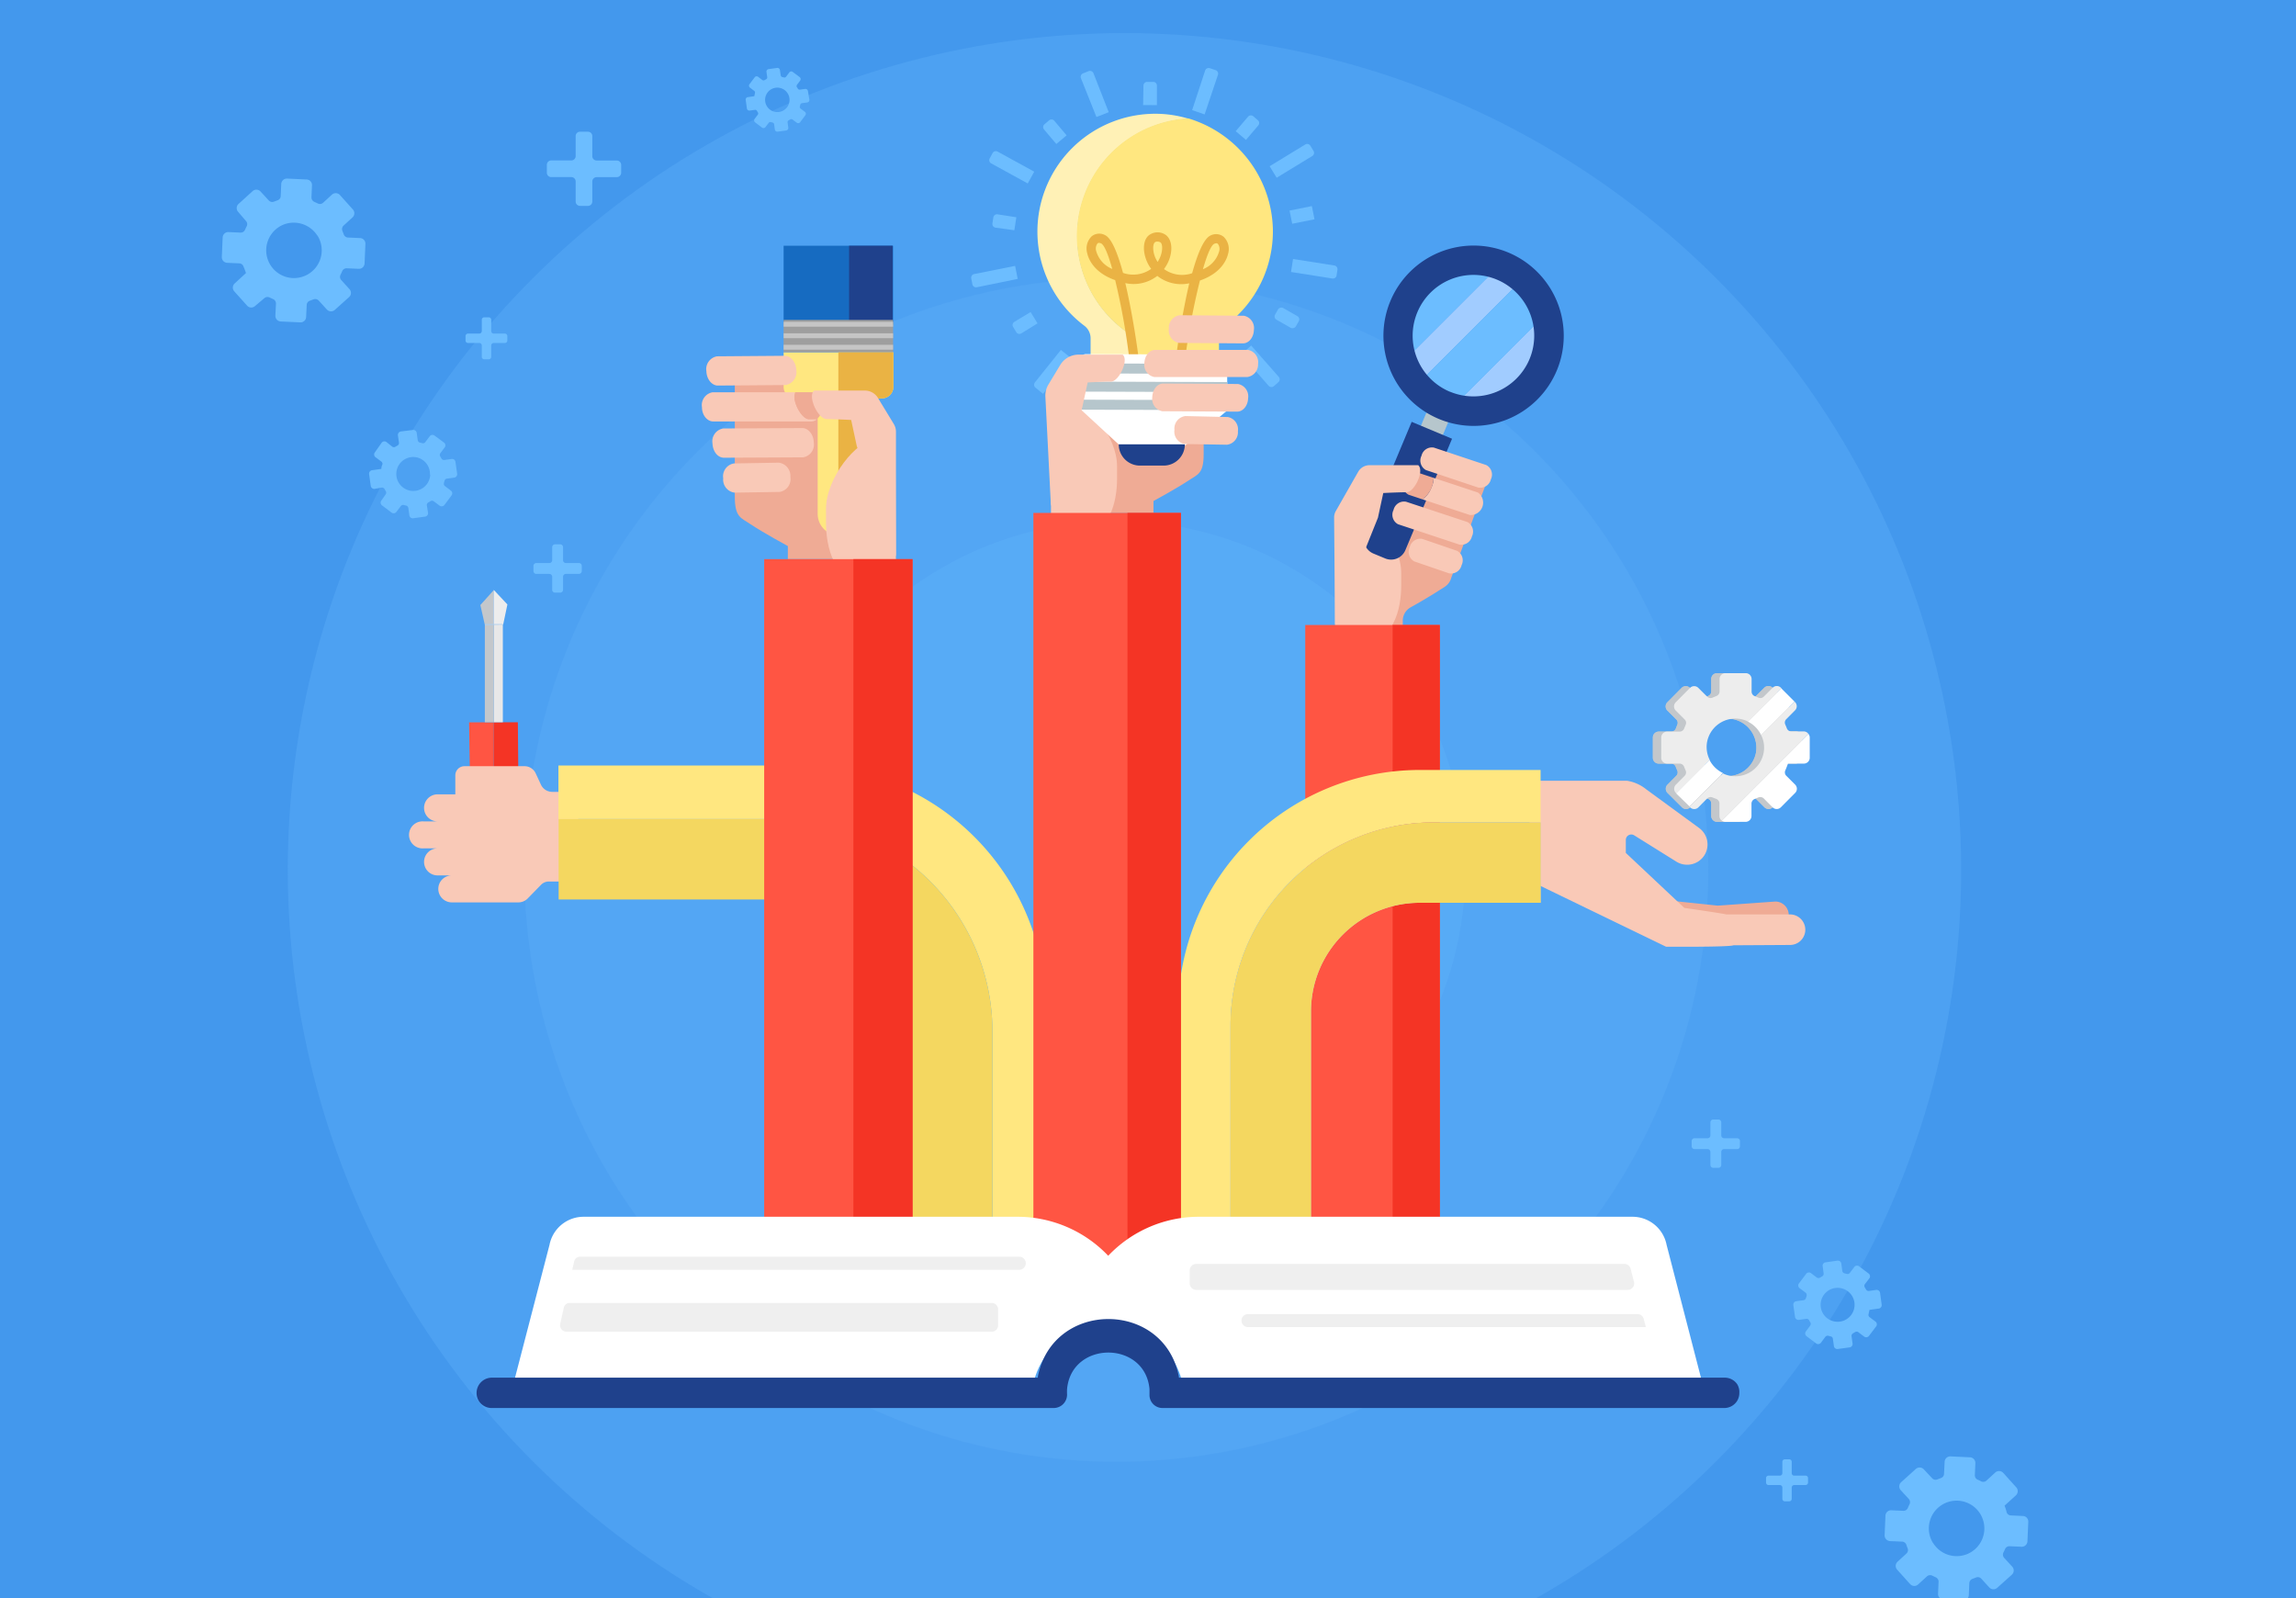 <?xml version="1.0" encoding="UTF-8" standalone="no"?>
<svg
   xmlns:dc="http://purl.org/dc/elements/1.1/"
   xmlns:cc="http://creativecommons.org/ns#"
   xmlns:rdf="http://www.w3.org/1999/02/22-rdf-syntax-ns#"
   xmlns:svg="http://www.w3.org/2000/svg"
   xmlns="http://www.w3.org/2000/svg"
   xmlns:sodipodi="http://sodipodi.sourceforge.net/DTD/sodipodi-0.dtd"
   xmlns:inkscape="http://www.inkscape.org/namespaces/inkscape"
   viewBox="0 0 353.18 245.85"
   version="1.1"
   id="svg519"
   sodipodi:docname="card5.svg"
   width="353.18"
   height="245.85"
   inkscape:version="0.92.3 (2405546, 2018-03-11)">
  <sodipodi:namedview
     pagecolor="#ffffff"
     bordercolor="#666666"
     borderopacity="1"
     objecttolerance="10"
     gridtolerance="10"
     guidetolerance="10"
     inkscape:pageopacity="0"
     inkscape:pageshadow="2"
     inkscape:window-width="640"
     inkscape:window-height="480"
     id="namedview521"
     showgrid="false"
     fit-margin-top="0"
     fit-margin-left="0"
     fit-margin-right="0"
     fit-margin-bottom="0"
     inkscape:zoom="2.536193"
     inkscape:cx="155.98439"
     inkscape:cy="42.013536"
     inkscape:window-x="0"
     inkscape:window-y="23"
     inkscape:window-maximized="0"
     inkscape:current-layer="Layer_2" />
  <defs
     id="defs297">
    <style
       id="style292">.cls-1{fill:none;}.cls-2{isolation:isolate;}.cls-3{opacity:0.75;mix-blend-mode:multiply;}.cls-24,.cls-4{fill:#fff;}.cls-4{stroke:#b3b3b3;stroke-miterlimit:10;}.cls-5{fill:#4398ed;}.cls-6{clip-path:url(#clip-path);}.cls-7,.cls-8{opacity:0.5;}.cls-8,.cls-9{fill:#6cbdff;}.cls-10{fill:#a1ccff;}.cls-11{fill:#efab95;}.cls-12{fill:#f9c9b7;}.cls-13{fill:#ff5543;}.cls-14{fill:#f43425;}.cls-15{fill:#b6c6cc;}.cls-16{fill:#1f418c;}.cls-17{fill:#c3c7cb;}.cls-18{fill:#ededed;}.cls-19{fill:#e8e8e8;}.cls-20{fill:#c64a4a;}.cls-21{fill:#bc342e;}.cls-22{fill:#ffe780;}.cls-23{fill:#f4d760;}.cls-25{fill:#fff1b6;}.cls-26{fill:#eab344;}.cls-27{fill:#166bc1;}.cls-28{fill:#9e9e9e;}.cls-29{fill:#c5c5c5;}.cls-30{fill:#efefef;}.cls-31{fill:#4d4d4d;}</style>
    <clipPath
       id="clip-path">
      <rect
         class="cls-1"
         x="14.34"
         y="9"
         width="353.18"
         height="245.85"
         id="rect294"
         style="fill:none" />
    </clipPath>
  </defs>
  <title
     id="title299">card5</title>
  <g
     class="cls-2"
     id="g517"
     style="isolation:isolate"
     transform="translate(-14.34,-9)">
    <g
       id="Layer_2"
       data-name="Layer 2">
      <rect
         style="fill:#4398ed"
         height="245.85"
         width="353.18"
         y="9"
         x="14.34"
         class="cls-5"
         data-name="&lt;Path&gt;"
         id="_Path_" />
      <g
         id="g489"
         clip-path="url(#clip-path)"
         class="cls-6">
        <g
           style="opacity:0.5"
           id="g312"
           class="cls-7">
          <circle
             style="opacity:0.5;fill:#6cbdff"
             id="circle306"
             transform="rotate(-45,187.308,142.795)"
             r="128.7"
             cy="142.8"
             cx="187.31"
             class="cls-8" />
          <circle
             style="opacity:0.5;fill:#6cbdff"
             id="circle308"
             transform="rotate(-45,186.06,142.801)"
             r="91.06"
             cy="142.8"
             cx="186.06"
             class="cls-8" />
          <circle
             style="fill:#6cbdff"
             id="circle310"
             transform="rotate(-81,186.075,142.794)"
             r="53.68"
             cy="142.8"
             cx="186.06"
             class="cls-9" />
        </g>
        <path
           style="fill:#6cbdff"
           inkscape:connector-curvature="0"
           id="path314"
           d="M 240.9,49.75 A 10.86,10.86 0 0 0 230.63,64.23 L 244.49,50.37 A 11,11 0 0 0 240.9,49.75 Z"
           class="cls-9" />
        <path
           style="fill:#a1ccff"
           inkscape:connector-curvature="0"
           id="path316"
           d="m 244.49,50.37 -13.86,13.86 a 10.84,10.84 0 0 0 2.07,3.56 l 15.35,-15.35 a 10.84,10.84 0 0 0 -3.56,-2.07 z"
           class="cls-10" />
        <path
           style="fill:#a1ccff"
           inkscape:connector-curvature="0"
           id="path318"
           d="m 238.23,71.18 a 10.68,10.68 0 0 0 2.67,0.35 10.9,10.9 0 0 0 10.89,-10.89 10.68,10.68 0 0 0 -0.35,-2.67 z"
           class="cls-10" />
        <path
           style="fill:#6cbdff"
           inkscape:connector-curvature="0"
           id="path320"
           d="M 248.05,52.44 232.7,67.79 a 10.86,10.86 0 0 0 5.53,3.39 L 251.44,58 a 10.86,10.86 0 0 0 -3.39,-5.56 z"
           class="cls-9" />
        <path
           style="fill:#efab95"
           inkscape:connector-curvature="0"
           id="path322"
           d="M 243.19,82.69 236.14,80.53 236,79 l -16,11.69 0.05,15.58 h 10.07 v -1.74 a 2.35,2.35 0 0 1 1.2,-2.1 c 1.21,-0.67 3,-1.72 4.2,-2.49 1,-0.66 1.74,-0.89 2.08,-2.12 v 0 z"
           class="cls-11" />
        <path
           style="fill:#f9c9b7"
           inkscape:connector-curvature="0"
           d="m 219.7,105.45 c 0,3.31 1.14,2.4 3.94,2.4 v 0 c 5.18,0.12 6.24,-5.4 6.24,-8.72 v -2 c 0,-4.45 -4.47,-10.09 -7.27,-10.09 v 0 c -2.8,0 -2.87,2.69 -2.87,6 z"
           class="cls-12"
           data-name="&lt;Path&gt;"
           id="_Path_2" />
        <rect
           style="fill:#ff5543"
           height="106.27"
           width="20.69"
           y="105.14"
           x="215.12"
           class="cls-13"
           data-name="&lt;Path&gt;"
           id="_Path_3" />
        <rect
           style="fill:#f43425"
           height="106.27"
           width="7.26"
           y="105.14"
           x="228.56"
           class="cls-14"
           data-name="&lt;Path&gt;"
           id="_Path_4" />
        <g
           data-name="&lt;Group&gt;"
           id="_Group_">
          <rect
             style="fill:#b6c6cc"
             transform="rotate(-67.27,234.598,75.213)"
             height="3.66"
             width="4.4"
             y="73.38"
             x="232.4"
             class="cls-15"
             data-name="&lt;Path&gt;"
             id="_Path_5" />
          <path
             style="fill:#1f418c"
             inkscape:connector-curvature="0"
             id="path328"
             d="M 246.37,47.85 A 13.87,13.87 0 1 0 253.81,66 13.88,13.88 0 0 0 246.37,47.85 Z m -9,21.41 a 9.35,9.35 0 1 1 12.24,-5 9.36,9.36 0 0 1 -12.21,5 z"
             class="cls-16" />
          <path
             style="fill:#1f418c"
             inkscape:connector-curvature="0"
             d="M 227.41,94.9 225.6,94.15 A 2.39,2.39 0 0 1 224.33,91 l 7.16,-17.11 6.21,2.6 -7.17,17.11 a 2.38,2.38 0 0 1 -3.12,1.3 z"
             class="cls-16"
             data-name="&lt;Path&gt;"
             id="_Path_6" />
        </g>
        <path
           style="fill:#f9c9b7"
           inkscape:connector-curvature="0"
           d="m 233,79.11 a 1.66,1.66 0 0 0 0.69,2.2 l 8.04,2.69 a 1.67,1.67 0 0 0 1.94,-1.26 v 0 a 1.66,1.66 0 0 0 -0.7,-2.2 l -8.07,-2.69 a 1.65,1.65 0 0 0 -1.9,1.26 z"
           class="cls-12"
           data-name="&lt;Path&gt;"
           id="_Path_7" />
        <path
           style="fill:#f9c9b7"
           inkscape:connector-curvature="0"
           d="m 228.7,87.44 a 1.65,1.65 0 0 0 0.69,2.2 l 9.44,3.13 a 1.67,1.67 0 0 0 1.93,-1.26 v 0 a 1.67,1.67 0 0 0 -0.7,-2.21 l -9.43,-3.12 a 1.66,1.66 0 0 0 -1.93,1.26 z"
           class="cls-12"
           data-name="&lt;Path&gt;"
           id="_Path_8" />
        <path
           style="fill:#f9c9b7"
           inkscape:connector-curvature="0"
           id="path334"
           d="m 241.68,84.76 -6.81,-2.25 a 4.22,4.22 0 0 1 -1.72,3.3 l 7.29,2.41 a 1.91,1.91 0 0 0 1.24,-3.46 z"
           class="cls-12" />
        <path
           style="fill:#f9c9b7"
           inkscape:connector-curvature="0"
           id="path336"
           d="m 232.25,81.64 a 1.21,1.21 0 0 0 -1,0.12 h 1.37 z"
           class="cls-12" />
        <path
           style="fill:#efab95"
           inkscape:connector-curvature="0"
           id="path338"
           d="m 234.87,82.51 -2.26,-0.75 h -1.37 a 2.15,2.15 0 0 0 -0.93,1.14 1.66,1.66 0 0 0 0.7,2.2 l 2.14,0.71 a 4.22,4.22 0 0 0 1.72,-3.3 z"
           class="cls-11" />
        <path
           style="fill:#f9c9b7"
           inkscape:connector-curvature="0"
           d="m 231.2,93.16 a 1.67,1.67 0 0 0 0.69,2.2 l 5.34,1.83 a 1.66,1.66 0 0 0 1.94,-1.26 v 0 a 1.66,1.66 0 0 0 -0.7,-2.2 l -5.34,-1.83 a 1.66,1.66 0 0 0 -1.93,1.26 z"
           class="cls-12"
           data-name="&lt;Path&gt;"
           id="_Path_9" />
        <path
           style="fill:#f9c9b7"
           inkscape:connector-curvature="0"
           d="m 219.7,105.08 -0.14,-16.43 a 2,2 0 0 1 0.29,-1.09 l 3.42,-6 a 2,2 0 0 1 1.72,-1 h 7.5 c 1,0.84 -0.58,4.16 -1.8,4.16 -1.22,0 -3.57,0.12 -3.57,0.12 l -0.82,3.8 z"
           class="cls-12"
           data-name="&lt;Path&gt;"
           id="_Path_10" />
        <g
           data-name="&lt;Group&gt;"
           id="_Group_2">
          <path
             style="fill:#ff5543"
             inkscape:connector-curvature="0"
             d="m 89.61,143.43 v -14 a 0.62,0.62 0 0 1 0.67,-0.57 v -8.74 H 86.5 l 0.11,7.33 v 0 l -0.06,16.44 a 2.14,2.14 0 0 0 2.33,1.81 h 1.4 V 144 a 0.62,0.62 0 0 1 -0.67,-0.57 z"
             class="cls-13"
             data-name="&lt;Path&gt;"
             id="_Path_11" />
          <path
             style="fill:#f43425"
             inkscape:connector-curvature="0"
             d="m 94,120.11 h -3.72 v 8.74 0 a 0.69,0.69 0 0 1 0.49,0.17 0.48,0.48 0 0 1 0.2,0.41 v 14 A 0.62,0.62 0 0 1 90.28,144 v 0 1.69 h 1.45 a 2.14,2.14 0 0 0 2.33,-1.81 V 127 Z"
             class="cls-14"
             data-name="&lt;Path&gt;"
             id="_Path_12" />
          <polygon
             style="fill:#c3c7cb"
             points="88.92,105.03 90.28,105.03 90.28,99.79 88.23,102.07 88.92,105.12 "
             class="cls-17"
             data-name="&lt;Path&gt;"
             id="_Path_13" />
          <polygon
             style="fill:#ededed"
             points="90.31,99.76 90.28,99.79 90.28,105.03 91.69,105.03 91.69,105.08 91.74,105.08 92.39,101.98 "
             class="cls-18"
             data-name="&lt;Path&gt;"
             id="_Path_14" />
          <polygon
             style="fill:#e8e8e8"
             points="90.28,120.11 91.69,120.11 91.69,105.08 90.28,105.1 "
             class="cls-19"
             data-name="&lt;Path&gt;"
             id="_Path_15" />
          <polygon
             style="fill:#c3c7cb"
             points="90.28,105.1 88.92,105.12 88.92,120.11 90.28,120.11 "
             class="cls-17"
             data-name="&lt;Path&gt;"
             id="_Path_16" />
          <rect
             style="fill:#ededed"
             height="0"
             width="1.36"
             y="120.11"
             x="88.92"
             class="cls-18"
             data-name="&lt;Path&gt;"
             id="_Path_17" />
          <rect
             style="fill:#ededed"
             height="0"
             width="1.41"
             y="120.11"
             x="90.28"
             class="cls-18"
             data-name="&lt;Path&gt;"
             id="_Path_18" />
          <polygon
             style="fill:#ededed"
             points="90.28,105.03 90.28,105.1 91.69,105.08 91.69,105.03 "
             class="cls-18"
             data-name="&lt;Path&gt;"
             id="_Path_19" />
          <polygon
             style="fill:#ededed"
             points="90.28,105.03 88.92,105.03 88.92,105.12 90.28,105.1 "
             class="cls-18"
             data-name="&lt;Path&gt;"
             id="_Path_20" />
          <path
             style="fill:#c64a4a"
             inkscape:connector-curvature="0"
             d="M 90.31,144 A 0.62,0.62 0 0 0 91,143.43 v -14 a 0.48,0.48 0 0 0 -0.2,-0.41 0.69,0.69 0 0 0 -0.49,-0.17 v 0 z"
             class="cls-20"
             data-name="&lt;Path&gt;"
             id="_Path_21" />
          <path
             style="fill:#bc342e"
             inkscape:connector-curvature="0"
             d="m 89.61,129.42 v 14 a 0.62,0.62 0 0 0 0.67,0.57 v -15.14 a 0.62,0.62 0 0 0 -0.67,0.57 z"
             class="cls-21"
             data-name="&lt;Path&gt;"
             id="_Path_22" />
        </g>
        <path
           style="fill:#f9c9b7"
           inkscape:connector-curvature="0"
           d="m 81.76,145.74 a 2.08,2.08 0 0 1 2.08,-2.08 h -2.19 a 2.08,2.08 0 0 1 0,-4.16 h -2.17 a 2.08,2.08 0 1 1 0,-4.15 h 2.17 a 2.08,2.08 0 0 1 0,-4.16 h 2.73 v -2.93 a 1.41,1.41 0 0 1 1.41,-1.4 H 95 a 1.89,1.89 0 0 1 1.76,1.14 l 0.79,1.7 a 1.92,1.92 0 0 0 1.73,1.11 h 4 v 13.79 h -4.51 a 1.68,1.68 0 0 0 -1.2,0.5 l -2.07,2.12 a 2,2 0 0 1 -1.42,0.59 H 83.84 a 2.08,2.08 0 0 1 -2.08,-2.07 z"
           class="cls-12"
           data-name="&lt;Path&gt;"
           id="_Path_23" />
        <path
           style="fill:#ffe780"
           inkscape:connector-curvature="0"
           id="path356"
           d="M 175.2,164.19 A 37.48,37.48 0 0 0 137.75,126.75 H 100.24 V 135 h 34 A 32.69,32.69 0 0 1 167,167.68 v 43.73 h 8.24 z"
           class="cls-22" />
        <path
           style="fill:#f4d760"
           inkscape:connector-curvature="0"
           id="path358"
           d="m 134.27,135 h -34 v 12.36 h 37.51 a 16.86,16.86 0 0 1 16.85,16.84 v 47.22 H 167 V 167.68 A 32.69,32.69 0 0 0 134.27,135 Z"
           class="cls-23" />
        <path
           style="fill:#efab95"
           inkscape:connector-curvature="0"
           d="m 266.52,150.07 v -0.33 c 0,-1.13 0.93,-2.48 2.06,-2.48 l 10,1.05 8.84,-0.63 a 2.07,2.07 0 0 1 2.07,2.06 v 0.33 a 2.07,2.07 0 0 1 -2.07,2.06 h -18.84 a 2.07,2.07 0 0 1 -2.06,-2.06 z"
           class="cls-11"
           data-name="&lt;Path&gt;"
           id="_Path_24" />
        <path
           style="fill:#f9c9b7"
           inkscape:connector-curvature="0"
           d="m 267.6,130.44 8.11,5.93 a 3.13,3.13 0 0 1 0.82,4.17 v 0 a 3.14,3.14 0 0 1 -4.33,1 l -6.49,-4.05 a 0.84,0.84 0 0 0 -1.28,0.71 v 2 l 9,8.46 c 0,0 5.66,0.81 6.45,1 h 9.8 a 2.36,2.36 0 0 1 2.36,2.35 v 0 a 2.35,2.35 0 0 1 -2.34,2.35 l -8.71,0.05 c -0.64,0.29 -10.37,0.22 -10.37,0.22 l -21,-10.17 V 129.1 h 15 a 6.29,6.29 0 0 1 2.98,1.34 z"
           class="cls-12"
           data-name="&lt;Path&gt;"
           id="_Path_25" />
        <path
           style="fill:#ffe780"
           inkscape:connector-curvature="0"
           id="path362"
           d="m 234.9,135.51 h 16.42 v -8.07 H 232.7 a 37.18,37.18 0 0 0 -37.14,37.14 v 46.83 h 8.07 v -44.63 a 31.27,31.27 0 0 1 31.27,-31.27 z"
           class="cls-22" />
        <path
           style="fill:#c3c7cb"
           inkscape:connector-curvature="0"
           id="path364"
           d="m 216,164.58 a 16.73,16.73 0 0 1 16.71,-16.71 h 18.62 V 135.51 H 234.9 a 31.27,31.27 0 0 0 -31.27,31.27 v 44.63 H 216 Z"
           class="cls-17" />
        <path
           style="fill:#f4d760"
           inkscape:connector-curvature="0"
           id="path366"
           d="m 216,164.58 a 16.73,16.73 0 0 1 16.71,-16.71 h 18.62 V 135.51 H 234.9 a 31.27,31.27 0 0 0 -31.27,31.27 v 44.63 H 216 Z"
           class="cls-23" />
        <path
           style="fill:#c3c7cb"
           inkscape:connector-curvature="0"
           d="m 288.13,126.44 h 2.45 a 0.9,0.9 0 0 0 0.9,-0.9 v -3.13 a 0.9,0.9 0 0 0 -0.9,-0.9 h -1.92 a 0.73,0.73 0 0 1 -0.7,-0.5 c -0.07,-0.18 -0.14,-0.35 -0.22,-0.53 a 0.74,0.74 0 0 1 0.14,-0.85 l 1.35,-1.36 a 0.89,0.89 0 0 0 0,-1.27 L 287,114.79 a 0.9,0.9 0 0 0 -1.27,0 l -1.37,1.37 a 0.72,0.72 0 0 1 -0.81,0.16 l -0.59,-0.24 a 0.74,0.74 0 0 1 -0.47,-0.69 v -1.94 a 0.9,0.9 0 0 0 -0.9,-0.9 h -3.13 a 0.89,0.89 0 0 0 -0.89,0.9 v 1.92 a 0.75,0.75 0 0 1 -0.51,0.7 l -0.55,0.23 a 0.75,0.75 0 0 1 -0.86,-0.14 l -1.36,-1.35 a 0.9,0.9 0 0 0 -1.27,0 l -2.2,2.22 a 0.9,0.9 0 0 0 0,1.27 l 1.37,1.37 a 0.72,0.72 0 0 1 0.16,0.81 l -0.23,0.59 a 0.75,0.75 0 0 1 -0.69,0.47 h -1.94 a 0.9,0.9 0 0 0 -0.9,0.9 v 3.13 a 0.89,0.89 0 0 0 0.9,0.89 h 1.92 a 0.74,0.74 0 0 1 0.7,0.5 c 0.07,0.18 0.14,0.35 0.22,0.53 a 0.73,0.73 0 0 1 -0.14,0.85 l -1.35,1.36 a 0.9,0.9 0 0 0 0,1.27 l 2.22,2.21 a 0.89,0.89 0 0 0 1.27,0 l 1.36,-1.37 a 0.75,0.75 0 0 1 0.82,-0.15 l 0.59,0.23 a 0.75,0.75 0 0 1 0.47,0.69 v 1.94 a 0.9,0.9 0 0 0 0.9,0.9 h 3.13 a 0.9,0.9 0 0 0 0.9,-0.9 v -1.92 a 0.77,0.77 0 0 1 0.5,-0.7 l 0.53,-0.22 a 0.78,0.78 0 0 1 0.86,0.14 l 1.36,1.36 a 0.89,0.89 0 0 0 1.27,0 l 2.21,-2.21 a 0.9,0.9 0 0 0 0,-1.27 l -1.37,-1.37 a 0.73,0.73 0 0 1 -0.15,-0.81 c 0.21,-0.52 0.41,-1.05 0.42,-1.08 z m -12.44,-3.25 a 4.43,4.43 0 0 1 6,-3.34 4.49,4.49 0 0 1 2.76,4.93 4.432,4.432 0 0 1 -8.72,-1.59 z"
           class="cls-17"
           data-name="&lt;Compound Path&gt;"
           id="_Compound_Path_" />
        <path
           style="fill:#c3c7cb"
           inkscape:connector-curvature="0"
           d="m 288.13,126.44 h 2.45 a 0.9,0.9 0 0 0 0.9,-0.9 v -3.13 a 0.9,0.9 0 0 0 -0.9,-0.9 h -1.92 a 0.73,0.73 0 0 1 -0.7,-0.5 c -0.07,-0.18 -0.14,-0.35 -0.22,-0.53 a 0.74,0.74 0 0 1 0.14,-0.85 l 1.35,-1.36 a 0.89,0.89 0 0 0 0,-1.27 L 287,114.79 a 0.9,0.9 0 0 0 -1.27,0 l -1.37,1.37 a 0.72,0.72 0 0 1 -0.81,0.16 l -0.59,-0.24 a 0.74,0.74 0 0 1 -0.47,-0.69 v -1.94 a 0.9,0.9 0 0 0 -0.9,-0.9 h -3.13 a 0.89,0.89 0 0 0 -0.89,0.9 v 1.92 a 0.75,0.75 0 0 1 -0.51,0.7 l -0.55,0.23 a 0.75,0.75 0 0 1 -0.86,-0.14 l -1.36,-1.35 a 0.9,0.9 0 0 0 -1.27,0 l -2.2,2.22 a 0.9,0.9 0 0 0 0,1.27 l 1.37,1.37 a 0.72,0.72 0 0 1 0.16,0.81 l -0.23,0.59 a 0.75,0.75 0 0 1 -0.69,0.47 h -1.94 a 0.9,0.9 0 0 0 -0.9,0.9 v 3.13 a 0.89,0.89 0 0 0 0.9,0.89 h 1.92 a 0.74,0.74 0 0 1 0.7,0.5 c 0.07,0.18 0.14,0.35 0.22,0.53 a 0.73,0.73 0 0 1 -0.14,0.85 l -1.35,1.36 a 0.9,0.9 0 0 0 0,1.27 l 2.22,2.21 a 0.89,0.89 0 0 0 1.27,0 l 1.36,-1.37 a 0.75,0.75 0 0 1 0.82,-0.15 l 0.59,0.23 a 0.75,0.75 0 0 1 0.47,0.69 v 1.94 a 0.9,0.9 0 0 0 0.9,0.9 h 3.13 a 0.9,0.9 0 0 0 0.9,-0.9 v -1.92 a 0.77,0.77 0 0 1 0.5,-0.7 l 0.53,-0.22 a 0.78,0.78 0 0 1 0.86,0.14 l 1.36,1.36 a 0.89,0.89 0 0 0 1.27,0 l 2.21,-2.21 a 0.9,0.9 0 0 0 0,-1.27 l -1.37,-1.37 a 0.73,0.73 0 0 1 -0.15,-0.81 c 0.21,-0.52 0.41,-1.05 0.42,-1.08 z m -12.44,-3.25 a 4.43,4.43 0 0 1 6,-3.34 4.49,4.49 0 0 1 2.76,4.93 4.432,4.432 0 0 1 -8.72,-1.59 z"
           class="cls-17"
           data-name="&lt;Compound Path&gt;"
           id="_Compound_Path_2" />
        <path
           style="fill:#ffffff"
           inkscape:connector-curvature="0"
           id="path370"
           d="m 285.25,122.08 5.14,-5.15 -2.05,-2.05 -5.14,5.12 a 4.47,4.47 0 0 1 2.05,2.08 z"
           class="cls-24" />
        <path
           style="fill:#ededed"
           inkscape:connector-curvature="0"
           id="path372"
           d="m 276.92,123.19 a 4.43,4.43 0 0 1 6,-3.34 l 0.32,0.16 5.14,-5.13 -0.09,-0.09 a 0.9,0.9 0 0 0 -1.27,0 l -1.37,1.37 a 0.72,0.72 0 0 1 -0.81,0.16 l -0.59,-0.24 a 0.74,0.74 0 0 1 -0.47,-0.69 v -1.94 a 0.9,0.9 0 0 0 -0.9,-0.9 h -3.13 a 0.9,0.9 0 0 0 -0.9,0.9 v 1.92 a 0.74,0.74 0 0 1 -0.5,0.7 l -0.55,0.23 a 0.75,0.75 0 0 1 -0.86,-0.14 l -1.36,-1.35 a 0.9,0.9 0 0 0 -1.27,0 l -2.2,2.22 a 0.9,0.9 0 0 0 0,1.27 l 1.37,1.37 a 0.72,0.72 0 0 1 0.16,0.81 l -0.24,0.59 a 0.73,0.73 0 0 1 -0.69,0.47 h -1.93 a 0.9,0.9 0 0 0 -0.9,0.9 v 3.13 a 0.89,0.89 0 0 0 0.9,0.89 h 1.92 a 0.75,0.75 0 0 1 0.7,0.5 c 0.07,0.18 0.14,0.35 0.22,0.53 a 0.74,0.74 0 0 1 -0.14,0.85 l -1.35,1.36 a 0.9,0.9 0 0 0 0,1.27 l 0.07,0.07 5.14,-5.14 a 4.38,4.38 0 0 1 -0.42,-2.71 z"
           class="cls-18" />
        <path
           style="fill:#ffffff"
           inkscape:connector-curvature="0"
           id="path374"
           d="m 277.31,125.91 -5.14,5.14 2.06,2 5.14,-5.14 a 4.45,4.45 0 0 1 -2.06,-2 z"
           class="cls-24" />
        <path
           style="fill:#ffffff"
           inkscape:connector-curvature="0"
           id="path376"
           d="m 292.53,121.9 -13.33,13.33 a 0.9,0.9 0 0 0 0.53,0.19 h 3.13 a 0.9,0.9 0 0 0 0.9,-0.9 v -1.92 a 0.77,0.77 0 0 1 0.5,-0.7 l 0.53,-0.22 a 0.78,0.78 0 0 1 0.86,0.14 l 1.35,1.36 a 0.9,0.9 0 0 0 1.28,0 l 2.2,-2.21 a 0.9,0.9 0 0 0 0,-1.27 l -1.37,-1.37 a 0.73,0.73 0 0 1 -0.15,-0.81 c 0.2,-0.47 0.4,-1 0.41,-1.06 h 2.45 a 0.9,0.9 0 0 0 0.9,-0.9 v -3.13 a 0.93,0.93 0 0 0 -0.19,-0.53 z"
           class="cls-24" />
        <path
           style="fill:#ededed"
           inkscape:connector-curvature="0"
           id="path378"
           d="m 291.81,121.51 h -1.92 a 0.73,0.73 0 0 1 -0.7,-0.5 c -0.07,-0.18 -0.14,-0.35 -0.22,-0.53 a 0.73,0.73 0 0 1 0.14,-0.85 l 1.35,-1.36 a 0.9,0.9 0 0 0 0,-1.27 l -0.07,-0.07 -5.14,5.15 a 4.31,4.31 0 0 1 0.38,2.7 4.42,4.42 0 0 1 -5.95,3.33 3,3 0 0 1 -0.31,-0.15 l -5.14,5.14 0.09,0.09 a 0.89,0.89 0 0 0 1.27,0 l 1.36,-1.37 a 0.75,0.75 0 0 1 0.82,-0.15 l 0.59,0.23 a 0.75,0.75 0 0 1 0.47,0.69 v 1.94 a 0.87,0.87 0 0 0 0.37,0.71 l 13.33,-13.33 a 0.88,0.88 0 0 0 -0.72,-0.4 z"
           class="cls-18" />
        <g
           data-name="&lt;Group&gt;"
           id="_Group_3">
          <g
             data-name="&lt;Group&gt;"
             id="_Group_4">
            <path
               style="fill:#6cbdff"
               inkscape:connector-curvature="0"
               d="m 178.41,29.82 -1.89,-2.24 a 0.57,0.57 0 0 0 -0.8,-0.07 L 175,28.12 a 0.56,0.56 0 0 0 -0.07,0.79 l 1.9,2.24 z"
               class="cls-9"
               data-name="&lt;Path&gt;"
               id="_Path_26" />
          </g>
          <g
             data-name="&lt;Group&gt;"
             id="_Group_5">
            <path
               style="fill:#6cbdff"
               inkscape:connector-curvature="0"
               d="m 172.43,37.22 1,-1.81 -5.63,-3.09 a 0.57,0.57 0 0 0 -0.77,0.22 l -0.45,0.83 a 0.56,0.56 0 0 0 0.22,0.76 z"
               class="cls-9"
               data-name="&lt;Path&gt;"
               id="_Path_27" />
          </g>
          <g
             data-name="&lt;Group&gt;"
             id="_Group_6">
            <path
               style="fill:#6cbdff"
               inkscape:connector-curvature="0"
               d="m 170.37,44.42 0.31,-2 -2.89,-0.45 a 0.57,0.57 0 0 0 -0.65,0.47 L 167,43.37 a 0.57,0.57 0 0 0 0.47,0.65 z"
               class="cls-9"
               data-name="&lt;Path&gt;"
               id="_Path_28" />
          </g>
          <g
             data-name="&lt;Group&gt;"
             id="_Group_7">
            <path
               style="fill:#6cbdff"
               inkscape:connector-curvature="0"
               d="m 170.89,51.9 -0.4,-2 -6.31,1.26 a 0.57,0.57 0 0 0 -0.44,0.66 l 0.18,0.93 a 0.58,0.58 0 0 0 0.67,0.44 z"
               class="cls-9"
               data-name="&lt;Path&gt;"
               id="_Path_29" />
          </g>
          <g
             data-name="&lt;Group&gt;"
             id="_Group_8">
            <path
               style="fill:#6cbdff"
               inkscape:connector-curvature="0"
               d="m 173.94,58.74 -1.07,-1.74 -2.5,1.51 a 0.57,0.57 0 0 0 -0.19,0.78 l 0.49,0.81 a 0.56,0.56 0 0 0 0.78,0.18 z"
               class="cls-9"
               data-name="&lt;Path&gt;"
               id="_Path_30" />
          </g>
          <g
             data-name="&lt;Group&gt;"
             id="_Group_9">
            <path
               style="fill:#6cbdff"
               inkscape:connector-curvature="0"
               d="m 174.78,69.58 4.37,-5.46 -1.62,-1.29 -4,5 a 0.58,0.58 0 0 0 0.09,0.8 z"
               class="cls-9"
               data-name="&lt;Path&gt;"
               id="_Path_31" />
          </g>
          <g
             data-name="&lt;Group&gt;"
             id="_Group_10">
            <path
               style="fill:#6cbdff"
               inkscape:connector-curvature="0"
               d="M 210.29,68.4 211,67.78 a 0.58,0.58 0 0 0 0.05,-0.8 l -4.25,-4.83 -1.55,1.37 4.24,4.83 a 0.58,0.58 0 0 0 0.8,0.05 z"
               class="cls-9"
               data-name="&lt;Path&gt;"
               id="_Path_32" />
          </g>
          <g
             data-name="&lt;Group&gt;"
             id="_Group_11">
            <rect
               style="fill:#6cbdff"
               transform="rotate(-60.37,212.297,57.899)"
               ry="0.56"
               rx="0.56"
               height="3.67"
               width="2.07"
               y="56.07"
               x="211.26"
               class="cls-9"
               data-name="&lt;Path&gt;"
               id="_Path_33" />
          </g>
          <g
             data-name="&lt;Group&gt;"
             id="_Group_12">
            <path
               style="fill:#6cbdff"
               inkscape:connector-curvature="0"
               d="m 219.93,51.42 0.14,-0.93 a 0.57,0.57 0 0 0 -0.47,-0.65 l -6.36,-1 -0.31,2 6.36,1 a 0.56,0.56 0 0 0 0.64,-0.42 z"
               class="cls-9"
               data-name="&lt;Path&gt;"
               id="_Path_34" />
          </g>
          <g
             data-name="&lt;Group&gt;"
             id="_Group_13">
            <rect
               style="fill:#6cbdff"
               transform="rotate(-11.38,214.546,42.054)"
               height="2.07"
               width="3.5"
               y="41.04"
               x="212.87"
               class="cls-9"
               data-name="&lt;Path&gt;"
               id="_Path_35" />
          </g>
          <g
             data-name="&lt;Group&gt;"
             id="_Group_14">
            <path
               style="fill:#6cbdff"
               inkscape:connector-curvature="0"
               d="m 216.39,32.22 -0.49,-0.81 a 0.56,0.56 0 0 0 -0.78,-0.18 l -5.48,3.34 1.08,1.77 5.48,-3.34 a 0.56,0.56 0 0 0 0.19,-0.78 z"
               class="cls-9"
               data-name="&lt;Path&gt;"
               id="_Path_36" />
          </g>
          <g
             data-name="&lt;Group&gt;"
             id="_Group_15">
            <path
               style="fill:#6cbdff"
               inkscape:connector-curvature="0"
               d="m 206,30.52 1.9,-2.23 a 0.57,0.57 0 0 0 -0.07,-0.8 l -0.71,-0.61 a 0.57,0.57 0 0 0 -0.8,0.07 l -1.9,2.23 z"
               class="cls-9"
               data-name="&lt;Path&gt;"
               id="_Path_37" />
          </g>
          <g
             data-name="&lt;Group&gt;"
             id="_Group_16">
            <path
               style="fill:#6cbdff"
               inkscape:connector-curvature="0"
               d="m 199.64,26.6 2.05,-6.09 a 0.57,0.57 0 0 0 -0.36,-0.72 l -0.89,-0.3 a 0.57,0.57 0 0 0 -0.72,0.36 l -2,6.09 z"
               class="cls-9"
               data-name="&lt;Path&gt;"
               id="_Path_38" />
          </g>
          <g
             data-name="&lt;Group&gt;"
             id="_Group_17">
            <path
               style="fill:#6cbdff"
               inkscape:connector-curvature="0"
               d="m 192.3,25.17 v -3 a 0.55,0.55 0 0 0 -0.55,-0.57 h -0.95 a 0.57,0.57 0 0 0 -0.57,0.56 l -0.05,3 z"
               class="cls-9"
               data-name="&lt;Path&gt;"
               id="_Path_39" />
          </g>
          <g
             data-name="&lt;Group&gt;"
             id="_Group_18">
            <path
               style="fill:#6cbdff"
               inkscape:connector-curvature="0"
               d="m 184.89,26.26 -2.35,-6 a 0.57,0.57 0 0 0 -0.73,-0.32 l -0.88,0.35 a 0.57,0.57 0 0 0 -0.32,0.73 L 183,27 Z"
               class="cls-9"
               data-name="&lt;Path&gt;"
               id="_Path_40" />
          </g>
        </g>
        <path
           style="fill:#efab95"
           inkscape:connector-curvature="0"
           d="m 181.28,87.93 h 10.49 v -1.86 c 0,0 3.58,-1.94 5.43,-3.18 1.37,-0.91 2.29,-1 2.29,-4 v -7.36 l -18.51,2.28 z"
           class="cls-11"
           data-name="&lt;Path&gt;"
           id="_Path_41" />
        <path
           style="fill:#f9c9b7"
           inkscape:connector-curvature="0"
           d="m 176,89 c 0,3.32 1.14,2.41 3.94,2.41 v 0 c 5.18,0.11 6.23,-5.41 6.23,-8.72 v -2 c 0,-4.46 -4.46,-10.1 -7.26,-10.1 v 0 c -2.8,0 -2.87,2.69 -2.87,6 z"
           class="cls-12"
           data-name="&lt;Path&gt;"
           id="_Path_42" />
        <rect
           style="fill:#ff5543"
           height="123.5"
           width="22.69"
           y="87.9"
           x="173.3"
           class="cls-13"
           data-name="&lt;Path&gt;"
           id="_Path_43" />
        <rect
           style="fill:#f43425"
           height="123.5"
           width="8.22"
           y="87.9"
           x="187.77"
           class="cls-14"
           data-name="&lt;Path&gt;"
           id="_Path_44" />
        <g
           data-name="&lt;Group&gt;"
           id="_Group_19">
          <g
             data-name="&lt;Group&gt;"
             id="_Group_20">
            <path
               style="fill:#fff1b6"
               inkscape:connector-curvature="0"
               d="m 180.05,45.25 a 18.06,18.06 0 0 0 7.2,14.5 2.46,2.46 0 0 1 1,2 v 9.58 h -6.15 v -10.3 a 2.42,2.42 0 0 0 -1,-1.95 18.13,18.13 0 0 1 12.15,-32.54 17.7,17.7 0 0 1 3.94,0.73 18.12,18.12 0 0 0 -17.14,17.98 z"
               class="cls-25"
               data-name="&lt;Path&gt;"
               id="_Path_45" />
            <path
               style="fill:#ffe780"
               inkscape:connector-curvature="0"
               d="m 210.14,44.24 a 18.07,18.07 0 0 1 -7.29,14.85 2.44,2.44 0 0 0 -1,1.95 v 10.29 h -13.66 v -9.58 a 2.46,2.46 0 0 0 -1,-2 18.11,18.11 0 0 1 9.93,-32.54 18.25,18.25 0 0 1 13.02,17.03 z"
               class="cls-22"
               data-name="&lt;Path&gt;"
               id="_Path_46" />
          </g>
          <g
             data-name="&lt;Group&gt;"
             id="_Group_21">
            <path
               style="fill:#eab344"
               inkscape:connector-curvature="0"
               d="m 185.88,52.09 c -3.41,-1.19 -4.15,-3.44 -4.3,-4.14 a 2.61,2.61 0 0 1 0.71,-2.62 1.86,1.86 0 0 1 2,-0.18 c 1.06,0.47 2,2.89 2.8,5.83 v 0 a 4.75,4.75 0 0 0 4.33,-0.62 5.73,5.73 0 0 1 -0.65,-1.12 c -0.76,-1.74 -0.57,-3.49 0.41,-4.13 a 2.19,2.19 0 0 1 2.44,0 c 1,0.68 1.2,2.43 0.43,4.16 a 6.09,6.09 0 0 1 -0.66,1.12 4.77,4.77 0 0 0 4.33,0.64 v 0 c 0.81,-2.93 1.78,-5.34 2.84,-5.81 a 1.86,1.86 0 0 1 2,0.2 2.6,2.6 0 0 1 0.69,2.62 c -0.16,0.7 -0.91,2.94 -4.33,4.11 a 106,106 0 0 0 -2.22,11.6 h -1.42 c 0,-0.09 0.78,-6 2,-11.17 a 5.93,5.93 0 0 1 -4.92,-1.14 5.93,5.93 0 0 1 -4.92,1.11 c 1.22,5.15 2,11.09 2,11.19 H 188 a 105.91,105.91 0 0 0 -2.12,-11.65 z m 15.25,-5.59 c -0.52,0.23 -1.14,1.8 -1.75,3.91 a 4.17,4.17 0 0 0 2.48,-2.7 1.29,1.29 0 0 0 -0.2,-1.22 0.38,0.38 0 0 0 -0.22,-0.07 0.83,0.83 0 0 0 -0.31,0.08 z m -17.95,-0.07 a 1.31,1.31 0 0 0 -0.21,1.22 4.21,4.21 0 0 0 2.46,2.72 c -0.59,-2.12 -1.2,-3.69 -1.72,-3.93 a 0.83,0.83 0 0 0 -0.31,-0.08 0.38,0.38 0 0 0 -0.22,0.07 z M 192,46.27 c -0.31,0.21 -0.43,1.24 0.07,2.4 a 5.31,5.31 0 0 0 0.34,0.62 5.31,5.31 0 0 0 0.34,-0.62 c 0.52,-1.15 0.4,-2.19 0.1,-2.38 a 0.92,0.92 0 0 0 -0.47,-0.13 0.55,0.55 0 0 0 -0.38,0.11 z"
               class="cls-26"
               data-name="&lt;Compound Path&gt;"
               id="_Compound_Path_3" />
          </g>
          <g
             data-name="&lt;Group&gt;"
             id="_Group_22">
            <g
               data-name="&lt;Group&gt;"
               id="_Group_23">
              <path
                 style="fill:#ffffff"
                 inkscape:connector-curvature="0"
                 id="path420"
                 d="m 203.13,72.14 -6.61,5.49 h -9.81 l -6,-5.53 v -8 a 0.63,0.63 0 0 1 0.63,-0.63 l 21.14,0.07 a 0.63,0.63 0 0 1 0.62,0.63 z"
                 class="cls-24" />
            </g>
            <path
               style="fill:#1f418c"
               inkscape:connector-curvature="0"
               d="m 193.33,80.62 h -3.66 a 3.26,3.26 0 0 1 -3.24,-3.27 v 0 h 10.17 v 0 a 3.27,3.27 0 0 1 -3.27,3.27 z"
               class="cls-16"
               data-name="&lt;Path&gt;"
               id="_Path_47" />
            <rect
               style="fill:#b6c6cc"
               transform="rotate(-89.82,191.94,65.717)"
               height="22.39"
               width="1.54"
               y="54.52"
               x="191.18"
               class="cls-15"
               data-name="&lt;Path&gt;"
               id="_Path_48" />
            <rect
               style="fill:#b6c6cc"
               transform="rotate(-89.82,191.934,68.512)"
               height="22.39"
               width="1.54"
               y="57.31"
               x="191.17"
               class="cls-15"
               data-name="&lt;Path&gt;"
               id="_Path_49" />
            <rect
               style="fill:#b6c6cc"
               transform="rotate(-89.82,191.924,71.301)"
               height="22.39"
               width="1.54"
               y="60.11"
               x="191.17"
               class="cls-15"
               data-name="&lt;Path&gt;"
               id="_Path_50" />
          </g>
        </g>
        <path
           style="fill:#f9c9b7"
           inkscape:connector-curvature="0"
           d="m 176,86.85 -0.86,-16.92 a 3.32,3.32 0 0 1 0.48,-1.79 l 1.81,-3 a 3.3,3.3 0 0 1 2.83,-1.59 h 6.77 c 1,0.83 -0.58,4.15 -1.8,4.15 -1.22,0 -3.58,0.13 -3.58,0.13 l -0.82,3.79 z"
           class="cls-12"
           data-name="&lt;Path&gt;"
           id="_Path_51" />
        <path
           style="fill:#f9c9b7"
           inkscape:connector-curvature="0"
           d="m 194.14,59.57 a 1.94,1.94 0 0 0 1.56,2.18 l 9.84,0.07 c 0.9,0 1.65,-0.9 1.68,-2.08 v 0 a 1.92,1.92 0 0 0 -1.55,-2.17 l -9.85,-0.08 a 1.94,1.94 0 0 0 -1.68,2.08 z"
           class="cls-12"
           data-name="&lt;Path&gt;"
           id="_Path_52" />
        <path
           style="fill:#f9c9b7"
           inkscape:connector-curvature="0"
           d="m 190.37,64.87 a 1.92,1.92 0 0 0 1.55,2.13 h 14.27 a 1.93,1.93 0 0 0 1.67,-2 v 0 a 1.93,1.93 0 0 0 -1.55,-2.18 h -14.26 c -0.9,0 -1.65,0.9 -1.68,2.08 z"
           class="cls-12"
           data-name="&lt;Path&gt;"
           id="_Path_53" />
        <path
           style="fill:#f9c9b7"
           inkscape:connector-curvature="0"
           d="m 191.59,70.09 a 1.93,1.93 0 0 0 1.56,2.17 l 11.5,0.06 c 0.89,0 1.65,-0.9 1.68,-2.08 v 0 a 1.92,1.92 0 0 0 -1.55,-2.17 L 193.27,68 c -0.89,0 -1.64,0.9 -1.68,2.08 z"
           class="cls-12"
           data-name="&lt;Path&gt;"
           id="_Path_54" />
        <path
           style="fill:#f9c9b7"
           inkscape:connector-curvature="0"
           d="m 195,75.12 a 1.93,1.93 0 0 0 1.55,2.18 l 6.54,0.11 a 1.93,1.93 0 0 0 1.67,-2.08 v 0 a 1.93,1.93 0 0 0 -1.55,-2.18 L 196.69,73 A 1.93,1.93 0 0 0 195,75.12 Z"
           class="cls-12"
           data-name="&lt;Path&gt;"
           id="_Path_55" />
        <path
           style="fill:#efab95"
           inkscape:connector-curvature="0"
           d="m 146.63,95 h -11.1 v -2 c 0,0 -3.79,-2.06 -5.74,-3.36 -1.44,-1 -2.42,-1 -2.42,-4.27 V 66.52 L 147,68 Z"
           class="cls-11"
           data-name="&lt;Path&gt;"
           id="_Path_56" />
        <g
           data-name="&lt;Group&gt;"
           id="_Group_24">
          <path
             style="fill:#ffe780"
             inkscape:connector-curvature="0"
             d="m 134.88,63.19 v 5.33 a 1.76,1.76 0 0 0 1.76,1.76 3.48,3.48 0 0 1 3.48,3.48 V 88 a 3.32,3.32 0 0 0 2.88,3.34 3.18,3.18 0 0 0 3.51,-3.17 V 73.76 a 3.48,3.48 0 0 1 3.49,-3.48 1.76,1.76 0 0 0 1.76,-1.76 v -5.33 z m 8.42,25.87 a 1.11,1.11 0 0 1 0,-2.21 1.11,1.11 0 1 1 0,2.21 z"
             class="cls-22"
             data-name="&lt;Compound Path&gt;"
             id="_Compound_Path_4" />
          <rect
             style="fill:#166bc1"
             height="12.13"
             width="16.84"
             y="46.8"
             x="134.88"
             class="cls-27"
             data-name="&lt;Path&gt;"
             id="_Path_57" />
          <rect
             style="fill:#1f418c"
             height="12.13"
             width="6.7"
             y="46.8"
             x="144.95"
             class="cls-16"
             data-name="&lt;Path&gt;"
             id="_Path_58" />
          <rect
             style="fill:#9e9e9e"
             height="4.97"
             width="16.84"
             y="58.21"
             x="134.88"
             class="cls-28"
             data-name="&lt;Path&gt;"
             id="_Path_59" />
          <rect
             style="fill:#c5c5c5"
             height="0.75"
             width="16.84"
             y="58.5"
             x="134.88"
             class="cls-29"
             data-name="&lt;Path&gt;"
             id="_Path_60" />
          <rect
             style="fill:#c5c5c5"
             height="0.75"
             width="16.84"
             y="60.27"
             x="134.88"
             class="cls-29"
             data-name="&lt;Path&gt;"
             id="_Path_61" />
          <rect
             style="fill:#c5c5c5"
             height="0.75"
             width="16.84"
             y="62.04"
             x="134.88"
             class="cls-29"
             data-name="&lt;Path&gt;"
             id="_Path_62" />
          <path
             style="fill:#eab344"
             inkscape:connector-curvature="0"
             d="m 143.3,63.19 v 23.66 a 1.11,1.11 0 1 1 0,2.21 v 2.27 a 3.16,3.16 0 0 0 3.18,-3.16 V 73.76 a 3.48,3.48 0 0 1 3.52,-3.48 1.76,1.76 0 0 0 1.76,-1.76 v -5.33 z"
             class="cls-26"
             data-name="&lt;Path&gt;"
             id="_Path_63" />
        </g>
        <path
           style="fill:#f9c9b7"
           inkscape:connector-curvature="0"
           d="m 152.16,96.12 c 0,3.51 -1.2,2.54 -4.16,2.54 v 0 c -5.48,0.12 -6.6,-5.72 -6.6,-9.22 v -2.17 c 0,-4.71 4.73,-10.67 7.69,-10.67 v 0 c 3,0 3,2.84 3,6.35 z"
           class="cls-12"
           data-name="&lt;Path&gt;"
           id="_Path_64" />
        <rect
           style="fill:#ff5543"
           height="116.16"
           width="22.82"
           y="95.01"
           x="131.89"
           class="cls-13"
           data-name="&lt;Path&gt;"
           id="_Path_65" />
        <rect
           style="fill:#f43425"
           height="116.16"
           width="9.1"
           y="95.01"
           x="145.61"
           class="cls-14"
           data-name="&lt;Path&gt;"
           id="_Path_66" />
        <path
           style="fill:#f9c9b7"
           inkscape:connector-curvature="0"
           d="m 136.83,65.93 a 2,2 0 0 1 -1.65,2.3 l -10.41,0.08 c -0.94,0 -1.74,-1 -1.77,-2.2 v 0 a 2,2 0 0 1 1.64,-2.3 l 10.41,-0.08 c 0.95,0 1.74,1 1.78,2.2 z"
           class="cls-12"
           data-name="&lt;Path&gt;"
           id="_Path_67" />
        <path
           style="fill:#f9c9b7"
           inkscape:connector-curvature="0"
           id="path448"
           d="m 136.67,69.34 h -12.71 a 2,2 0 0 0 -1.64,2.3 c 0,1.24 0.83,2.22 1.77,2.19 h 15.09 a 1.41,1.41 0 0 0 0.83,-0.33 h -1.24 c -1.19,-0.03 -2.7,-3.01 -2.1,-4.16 z"
           class="cls-12" />
        <path
           style="fill:#efab95"
           inkscape:connector-curvature="0"
           id="path450"
           d="m 140.82,71.53 c 0,-1.24 -0.83,-2.23 -1.78,-2.2 h -2.37 c -0.6,1.15 0.91,4.13 2.1,4.13 h 1.24 a 2.44,2.44 0 0 0 0.81,-1.93 z"
           class="cls-11" />
        <path
           style="fill:#f9c9b7"
           inkscape:connector-curvature="0"
           d="m 139.52,77.05 a 2,2 0 0 1 -1.64,2.3 l -12.16,0.06 c -1,0 -1.74,-1 -1.78,-2.2 v 0 a 2,2 0 0 1 1.65,-2.3 l 12.16,-0.06 c 0.94,0 1.74,1 1.77,2.2 z"
           class="cls-12"
           data-name="&lt;Path&gt;"
           id="_Path_68" />
        <path
           style="fill:#f9c9b7"
           inkscape:connector-curvature="0"
           d="m 135.92,82.37 a 2,2 0 0 1 -1.65,2.3 l -6.91,0.11 a 2,2 0 0 1 -1.77,-2.19 v 0 a 2,2 0 0 1 1.64,-2.3 l 6.91,-0.12 a 2.05,2.05 0 0 1 1.78,2.2 z"
           class="cls-12"
           data-name="&lt;Path&gt;"
           id="_Path_69" />
        <path
           style="fill:#f9c9b7"
           inkscape:connector-curvature="0"
           d="M 152.16,94.6 V 75.43 a 2.29,2.29 0 0 0 -0.34,-1.22 l -2.43,-4 a 2.36,2.36 0 0 0 -2,-1.13 h -7.81 c -1.07,0.88 0.61,4.39 1.91,4.39 1.3,0 3.78,0.13 3.78,0.13 l 0.86,4 z"
           class="cls-12"
           data-name="&lt;Path&gt;"
           id="_Path_70" />
        <path
           style="fill:#ffffff"
           inkscape:connector-curvature="0"
           id="path455"
           d="m 270.7,200.48 a 5.34,5.34 0 0 0 -5.24,-4.31 h -66.7 a 19.22,19.22 0 0 0 -13.95,6 19.26,19.26 0 0 0 -14,-6 h -66.7 a 5.34,5.34 0 0 0 -5.24,4.31 l -5.71,22 h 80 q 0.06,-0.36 0.15,-0.72 c 2.8,-11.84 20.14,-11.84 22.93,0 q 0.09,0.36 0.15,0.72 h 80 z"
           class="cls-24" />
        <path
           style="fill:#1f418c"
           inkscape:connector-curvature="0"
           id="path457"
           d="m 281.56,221.92 a 2.33,2.33 0 0 0 -1.95,-1 v 0 a 2.33,2.33 0 0 1 1.95,1 z"
           class="cls-16" />
        <path
           style="fill:#1f418c"
           inkscape:connector-curvature="0"
           id="path459"
           d="m 279.61,225.58 v 0 a 2.34,2.34 0 0 0 1.95,-1 2.34,2.34 0 0 1 -1.95,1 z"
           class="cls-16" />
        <path
           style="fill:#1f418c"
           inkscape:connector-curvature="0"
           id="path461"
           d="m 88.05,224.55 a 2.36,2.36 0 0 0 2,1 v 0 a 2.36,2.36 0 0 1 -2,-1 z"
           class="cls-16" />
        <path
           style="fill:#1f418c"
           inkscape:connector-curvature="0"
           id="path463"
           d="m 90,220.88 v 0 a 2.34,2.34 0 0 0 -2,1 2.34,2.34 0 0 1 2,-1 z"
           class="cls-16" />
        <path
           style="fill:#1f418c"
           inkscape:connector-curvature="0"
           id="path465"
           d="m 281.56,221.92 a 2.33,2.33 0 0 0 -1.95,-1 h -83.93 v -0.16 c -2.27,-11.81 -19.42,-11.81 -21.69,0 v 0.16 H 90 a 2.35,2.35 0 0 0 -2.35,2.35 2.39,2.39 0 0 0 0.4,1.32 2.36,2.36 0 0 0 2,1 h 86.37 a 2.06,2.06 0 0 0 2.06,-2.05 8.44,8.44 0 0 1 0,-0.87 c 0.7,-7.48 12,-7.48 12.68,0 0,0.29 0,0.58 0,0.87 a 2,2 0 0 0 2,2.05 h 86.38 a 2.34,2.34 0 0 0 1.95,-1 2.31,2.31 0 0 0 0.4,-1.32 2.28,2.28 0 0 0 -0.33,-1.35 z"
           class="cls-16" />
        <path
           style="fill:#efefef"
           inkscape:connector-curvature="0"
           d="m 264.7,207.42 h -66.35 a 1,1 0 0 1 -1,-1 v -2 a 1,1 0 0 1 1,-1 h 65.82 a 1,1 0 0 1 1,0.76 l 0.53,2.05 a 1,1 0 0 1 -1,1.19 z"
           class="cls-30"
           data-name="&lt;Path&gt;"
           id="_Path_71" />
        <path
           style="fill:#efefef"
           inkscape:connector-curvature="0"
           d="M 101.92,209.43 H 167 a 1,1 0 0 1 0.88,1 v 2.42 a 1,1 0 0 1 -0.88,1 h -65.62 a 1,1 0 0 1 -0.85,-1.28 l 0.54,-2.43 a 0.91,0.91 0 0 1 0.85,-0.71 z"
           class="cls-30"
           data-name="&lt;Path&gt;"
           id="_Path_72" />
        <path
           style="fill:#efefef"
           inkscape:connector-curvature="0"
           d="m 103.51,202.32 h 67.74 a 1,1 0 0 1 0.88,1 v 0 a 1,1 0 0 1 -0.88,1 h -68.88 l 0.29,-1.28 a 0.91,0.91 0 0 1 0.85,-0.72 z"
           class="cls-30"
           data-name="&lt;Path&gt;"
           id="_Path_73" />
        <path
           style="fill:#efefef"
           inkscape:connector-curvature="0"
           d="m 267.51,213.14 h -61.2 a 1,1 0 0 1 -1,-1 v 0 a 1,1 0 0 1 1,-1 h 59.88 a 1,1 0 0 1 1,0.76 z"
           class="cls-30"
           data-name="&lt;Path&gt;"
           id="_Path_74" />
        <path
           style="fill:#6cbdff"
           inkscape:connector-curvature="0"
           d="m 52.18,51 -1.74,1.6 a 0.86,0.86 0 0 0 -0.06,1.22 l 2,2.23 a 0.86,0.86 0 0 0 1.22,0 L 55,54.87 a 0.73,0.73 0 0 1 0.83,-0.1 l 0.5,0.23 a 0.74,0.74 0 0 1 0.46,0.7 l -0.09,1.85 a 0.86,0.86 0 0 0 0.83,0.9 l 3,0.14 a 0.86,0.86 0 0 0 0.9,-0.83 L 61.52,55.9 A 0.71,0.71 0 0 1 62,55.26 l 0.57,-0.21 a 0.73,0.73 0 0 1 0.79,0.18 l 1.26,1.38 a 0.86,0.86 0 0 0 1.22,0.06 l 2.23,-2 a 0.86,0.86 0 0 0 0,-1.22 l -1.24,-1.37 a 0.73,0.73 0 0 1 -0.1,-0.83 c 0.09,-0.17 0.17,-0.35 0.24,-0.52 a 0.73,0.73 0 0 1 0.7,-0.46 l 1.85,0.08 a 0.86,0.86 0 0 0 0.9,-0.83 l 0.13,-3 a 0.86,0.86 0 0 0 -0.83,-0.9 L 67.86,45.54 A 0.73,0.73 0 0 1 67.22,45.06 C 67.15,44.87 67.07,44.66 67,44.49 a 0.73,0.73 0 0 1 0.19,-0.79 l 1.38,-1.26 a 0.87,0.87 0 0 0 0.05,-1.22 l -2,-2.23 A 0.87,0.87 0 0 0 65.4,38.94 l -1.36,1.25 a 0.73,0.73 0 0 1 -0.83,0.1 l -0.5,-0.23 a 0.75,0.75 0 0 1 -0.46,-0.7 l 0.08,-1.85 a 0.85,0.85 0 0 0 -0.82,-0.9 l -3,-0.14 A 0.87,0.87 0 0 0 57.6,37.3 l -0.08,1.86 a 0.71,0.71 0 0 1 -0.48,0.65 l -0.57,0.21 A 0.71,0.71 0 0 1 55.68,39.83 L 54.42,38.46 A 0.86,0.86 0 0 0 53.2,38.4 l -2.2,2 a 0.87,0.87 0 0 0 0,1.22 L 52.18,43 a 0.71,0.71 0 0 1 0.1,0.82 c -0.09,0.17 -0.16,0.33 -0.24,0.5 a 0.72,0.72 0 0 1 -0.69,0.46 L 49.5,44.7 a 0.86,0.86 0 0 0 -0.91,0.82 l -0.13,3 a 0.87,0.87 0 0 0 0.82,0.91 l 1.87,0.08 a 0.71,0.71 0 0 1 0.64,0.48 C 52,50.45 52.17,51 52.18,51 Z m 11,-5.76 A 4.27,4.27 0 1 1 58,43.53 a 4.31,4.31 0 0 1 5.16,1.72 z"
           class="cls-9"
           data-name="&lt;Compound Path&gt;"
           id="_Compound_Path_5" />
        <path
           style="fill:#6cbdff"
           inkscape:connector-curvature="0"
           d="m 73,81.13 -1.43,0.2 a 0.53,0.53 0 0 0 -0.45,0.6 l 0.25,1.82 a 0.54,0.54 0 0 0 0.6,0.45 L 73.05,84 a 0.46,0.46 0 0 1 0.45,0.24 2.75,2.75 0 0 0 0.17,0.29 0.45,0.45 0 0 1 0,0.51 L 73,86 a 0.53,0.53 0 0 0 0.1,0.74 l 1.47,1.11 a 0.53,0.53 0 0 0 0.74,-0.1 L 76,86.84 a 0.45,0.45 0 0 1 0.46,-0.16 2.7,2.7 0 0 0 0.36,0.09 0.44,0.44 0 0 1 0.33,0.37 l 0.16,1.13 a 0.52,0.52 0 0 0 0.59,0.45 l 1.83,-0.25 a 0.53,0.53 0 0 0 0.45,-0.6 L 80,86.73 a 0.45,0.45 0 0 1 0.24,-0.45 2.38,2.38 0 0 0 0.3,-0.18 0.45,0.45 0 0 1 0.51,0 l 0.91,0.68 a 0.53,0.53 0 0 0 0.74,-0.1 l 1.1,-1.47 a 0.53,0.53 0 0 0 -0.1,-0.74 l -0.91,-0.69 a 0.42,0.42 0 0 1 -0.16,-0.46 c 0,-0.12 0.06,-0.25 0.09,-0.36 a 0.41,0.41 0 0 1 0.36,-0.33 l 1.13,-0.16 a 0.53,0.53 0 0 0 0.45,-0.6 L 84.4,80.05 A 0.52,0.52 0 0 0 83.81,79.6 l -1.12,0.16 a 0.46,0.46 0 0 1 -0.45,-0.24 c -0.06,-0.1 -0.11,-0.2 -0.17,-0.29 a 0.45,0.45 0 0 1 0,-0.51 l 0.68,-0.9 A 0.53,0.53 0 0 0 82.64,77.08 L 81.18,76 a 0.53,0.53 0 0 0 -0.74,0.11 l -0.68,0.9 a 0.43,0.43 0 0 1 -0.47,0.16 L 78.93,77.08 A 0.44,0.44 0 0 1 78.6,76.72 L 78.44,75.59 A 0.52,0.52 0 0 0 77.85,75.14 L 76,75.37 a 0.54,0.54 0 0 0 -0.45,0.6 l 0.16,1.12 a 0.44,0.44 0 0 1 -0.23,0.45 l -0.3,0.17 a 0.44,0.44 0 0 1 -0.5,0 L 73.79,77 a 0.53,0.53 0 0 0 -0.74,0.1 L 72,78.59 a 0.53,0.53 0 0 0 0.1,0.74 L 73,80 a 0.45,0.45 0 0 1 0.16,0.46 C 73,80.77 73,81.11 73,81.13 Z m 7.52,0.89 a 2.61,2.61 0 1 1 -2,-2.65 2.62,2.62 0 0 1 1.96,2.63 z"
           class="cls-9"
           data-name="&lt;Compound Path&gt;"
           id="_Compound_Path_6" />
        <path
           style="fill:#6cbdff"
           inkscape:connector-curvature="0"
           d="m 130.37,23.8 -1,0.14 a 0.38,0.38 0 0 0 -0.32,0.43 l 0.18,1.32 a 0.38,0.38 0 0 0 0.43,0.32 l 0.81,-0.11 a 0.31,0.31 0 0 1 0.32,0.17 l 0.12,0.21 a 0.29,0.29 0 0 1 0,0.36 l -0.49,0.65 a 0.39,0.39 0 0 0 0.08,0.54 l 1.06,0.8 a 0.38,0.38 0 0 0 0.53,-0.08 l 0.49,-0.65 a 0.32,0.32 0 0 1 0.34,-0.12 l 0.26,0.07 a 0.32,0.32 0 0 1 0.24,0.26 l 0.11,0.82 a 0.38,0.38 0 0 0 0.43,0.32 l 1.31,-0.18 a 0.38,0.38 0 0 0 0.33,-0.43 l -0.11,-0.81 a 0.31,0.31 0 0 1 0.17,-0.32 l 0.22,-0.13 a 0.32,0.32 0 0 1 0.36,0 l 0.65,0.49 a 0.39,0.39 0 0 0 0.54,-0.08 l 0.79,-1.06 a 0.37,0.37 0 0 0 -0.07,-0.53 l -0.66,-0.49 a 0.31,0.31 0 0 1 -0.11,-0.34 l 0.06,-0.26 a 0.32,0.32 0 0 1 0.26,-0.24 l 0.82,-0.11 a 0.38,0.38 0 0 0 0.32,-0.43 L 138.62,23 a 0.39,0.39 0 0 0 -0.43,-0.32 l -0.81,0.11 a 0.31,0.31 0 0 1 -0.32,-0.17 1.37,1.37 0 0 0 -0.13,-0.2 0.33,0.33 0 0 1 0,-0.37 l 0.49,-0.65 a 0.39,0.39 0 0 0 -0.07,-0.54 l -1.06,-0.79 a 0.38,0.38 0 0 0 -0.54,0.07 l -0.49,0.66 a 0.31,0.31 0 0 1 -0.34,0.11 l -0.26,-0.06 a 0.31,0.31 0 0 1 -0.23,-0.27 l -0.12,-0.81 a 0.38,0.38 0 0 0 -0.43,-0.32 l -1.31,0.18 a 0.39,0.39 0 0 0 -0.33,0.43 l 0.12,0.81 a 0.31,0.31 0 0 1 -0.17,0.32 l -0.21,0.12 a 0.32,0.32 0 0 1 -0.37,0 l -0.65,-0.49 a 0.37,0.37 0 0 0 -0.53,0.07 l -0.8,1.06 a 0.38,0.38 0 0 0 0.07,0.53 l 0.66,0.5 a 0.3,0.3 0 0 1 0.11,0.33 c -0.04,0.23 -0.1,0.47 -0.1,0.49 z m 5.42,0.64 a 1.88,1.88 0 1 1 -1.45,-1.91 1.89,1.89 0 0 1 1.45,1.91 z"
           class="cls-9"
           data-name="&lt;Compound Path&gt;"
           id="_Compound_Path_7" />
        <path
           style="fill:#6cbdff"
           inkscape:connector-curvature="0"
           id="path474"
           d="M 92,60.31 H 90.28 A 0.38,0.38 0 0 1 89.9,59.93 v -1.74 a 0.38,0.38 0 0 0 -0.38,-0.38 h -0.69 a 0.38,0.38 0 0 0 -0.38,0.38 v 1.74 a 0.38,0.38 0 0 1 -0.38,0.38 h -1.74 a 0.39,0.39 0 0 0 -0.38,0.39 v 0.68 a 0.38,0.38 0 0 0 0.38,0.38 h 1.74 a 0.38,0.38 0 0 1 0.38,0.38 v 1.74 a 0.38,0.38 0 0 0 0.38,0.39 h 0.69 a 0.38,0.38 0 0 0 0.38,-0.39 v -1.74 a 0.38,0.38 0 0 1 0.38,-0.38 H 92 a 0.38,0.38 0 0 0 0.38,-0.38 V 60.7 A 0.39,0.39 0 0 0 92,60.31 Z"
           class="cls-9" />
        <path
           style="fill:#6cbdff"
           inkscape:connector-curvature="0"
           id="path476"
           d="m 109.21,33.69 h -3.08 a 0.67,0.67 0 0 1 -0.68,-0.68 v -3.08 a 0.67,0.67 0 0 0 -0.67,-0.67 h -1.21 a 0.67,0.67 0 0 0 -0.68,0.67 V 33 a 0.67,0.67 0 0 1 -0.67,0.68 h -3.09 a 0.67,0.67 0 0 0 -0.67,0.67 v 1.22 a 0.67,0.67 0 0 0 0.67,0.67 h 3.09 a 0.67,0.67 0 0 1 0.67,0.68 V 40 a 0.67,0.67 0 0 0 0.68,0.67 h 1.21 A 0.67,0.67 0 0 0 105.45,40 v -3.07 a 0.67,0.67 0 0 1 0.68,-0.68 h 3.08 a 0.68,0.68 0 0 0 0.68,-0.67 v -1.22 a 0.68,0.68 0 0 0 -0.68,-0.67 z"
           class="cls-9" />
        <path
           style="fill:#6cbdff"
           inkscape:connector-curvature="0"
           id="path478"
           d="m 103.39,95.61 h -2 a 0.44,0.44 0 0 1 -0.44,-0.44 v -2 a 0.44,0.44 0 0 0 -0.44,-0.44 h -0.79 a 0.44,0.44 0 0 0 -0.44,0.44 v 2 a 0.44,0.44 0 0 1 -0.44,0.44 h -2 a 0.44,0.44 0 0 0 -0.44,0.44 v 0.79 a 0.44,0.44 0 0 0 0.44,0.44 h 2 a 0.44,0.44 0 0 1 0.44,0.44 v 2 a 0.44,0.44 0 0 0 0.44,0.44 h 0.79 a 0.44,0.44 0 0 0 0.44,-0.44 v -2 a 0.44,0.44 0 0 1 0.44,-0.44 h 2 a 0.44,0.44 0 0 0 0.44,-0.44 v -0.79 a 0.44,0.44 0 0 0 -0.44,-0.44 z"
           class="cls-9" />
        <path
           style="fill:#6cbdff"
           inkscape:connector-curvature="0"
           d="m 322.69,240.61 1.75,-1.59 a 0.88,0.88 0 0 0 0.05,-1.23 l -2,-2.22 a 0.87,0.87 0 0 0 -1.23,-0.06 l -1.36,1.25 a 0.74,0.74 0 0 1 -0.83,0.1 4.59,4.59 0 0 0 -0.5,-0.24 0.72,0.72 0 0 1 -0.45,-0.7 l 0.08,-1.84 a 0.87,0.87 0 0 0 -0.83,-0.91 l -3,-0.14 a 0.87,0.87 0 0 0 -0.9,0.83 l -0.09,1.86 a 0.7,0.7 0 0 1 -0.48,0.64 l -0.57,0.22 a 0.71,0.71 0 0 1 -0.78,-0.19 l -1.3,-1.39 a 0.88,0.88 0 0 0 -1.25,0 l -2.22,2 a 0.87,0.87 0 0 0 -0.06,1.23 l 1.25,1.36 a 0.74,0.74 0 0 1 0.09,0.83 c -0.08,0.17 -0.17,0.35 -0.24,0.53 a 0.72,0.72 0 0 1 -0.7,0.45 l -1.85,-0.08 a 0.86,0.86 0 0 0 -0.9,0.83 l -0.13,3 a 0.88,0.88 0 0 0 0.83,0.91 l 1.86,0.08 a 0.72,0.72 0 0 1 0.65,0.48 c 0.06,0.19 0.14,0.39 0.21,0.57 a 0.72,0.72 0 0 1 -0.19,0.78 l -1.37,1.26 a 0.87,0.87 0 0 0 -0.06,1.23 l 2,2.22 a 0.86,0.86 0 0 0 1.22,0.05 l 1.37,-1.25 a 0.73,0.73 0 0 1 0.82,-0.1 l 0.5,0.24 a 0.72,0.72 0 0 1 0.46,0.69 l -0.08,1.85 a 0.87,0.87 0 0 0 0.83,0.91 l 3,0.13 a 0.86,0.86 0 0 0 0.9,-0.83 l 0.08,-1.86 a 0.73,0.73 0 0 1 0.48,-0.64 l 0.58,-0.22 a 0.72,0.72 0 0 1 0.78,0.19 l 1.26,1.38 a 0.87,0.87 0 0 0 1.22,0 l 2.23,-2 a 0.87,0.87 0 0 0 0.05,-1.23 l -1.25,-1.36 a 0.76,0.76 0 0 1 -0.1,-0.83 4.59,4.59 0 0 0 0.24,-0.5 0.72,0.72 0 0 1 0.7,-0.45 l 1.85,0.08 a 0.87,0.87 0 0 0 0.9,-0.83 l 0.13,-3 a 0.85,0.85 0 0 0 -0.82,-0.9 l -1.86,-0.09 a 0.71,0.71 0 0 1 -0.65,-0.48 c -0.09,-0.46 -0.31,-0.99 -0.32,-1.02 z m -11,5.76 a 4.27,4.27 0 1 1 5.17,1.72 4.27,4.27 0 0 1 -5.15,-1.72 z"
           class="cls-9"
           data-name="&lt;Compound Path&gt;"
           id="_Compound_Path_8" />
        <path
           style="fill:#6cbdff"
           inkscape:connector-curvature="0"
           d="m 301.91,210.49 1.43,-0.2 a 0.53,0.53 0 0 0 0.45,-0.59 l -0.25,-1.83 a 0.53,0.53 0 0 0 -0.6,-0.45 l -1.12,0.16 a 0.45,0.45 0 0 1 -0.45,-0.24 c -0.05,-0.1 -0.11,-0.19 -0.17,-0.29 a 0.45,0.45 0 0 1 0,-0.51 l 0.69,-0.9 a 0.53,0.53 0 0 0 -0.11,-0.74 l -1.47,-1.11 a 0.53,0.53 0 0 0 -0.74,0.11 l -0.68,0.9 a 0.43,0.43 0 0 1 -0.47,0.16 l -0.36,-0.09 a 0.45,0.45 0 0 1 -0.33,-0.37 l -0.15,-1.12 a 0.54,0.54 0 0 0 -0.6,-0.46 l -1.82,0.26 a 0.51,0.51 0 0 0 -0.45,0.59 l 0.15,1.12 a 0.43,0.43 0 0 1 -0.24,0.45 l -0.3,0.18 a 0.45,0.45 0 0 1 -0.51,0 l -0.9,-0.68 a 0.53,0.53 0 0 0 -0.74,0.11 l -1.11,1.47 a 0.53,0.53 0 0 0 0.11,0.74 l 0.91,0.68 a 0.46,0.46 0 0 1 0.16,0.47 c 0,0.12 -0.07,0.25 -0.1,0.36 a 0.44,0.44 0 0 1 -0.36,0.33 l -1.13,0.16 a 0.53,0.53 0 0 0 -0.45,0.59 l 0.26,1.83 a 0.53,0.53 0 0 0 0.6,0.45 l 1.11,-0.16 a 0.45,0.45 0 0 1 0.46,0.23 2.75,2.75 0 0 0 0.17,0.29 0.44,0.44 0 0 1 0,0.51 l -0.67,0.9 a 0.53,0.53 0 0 0 0.1,0.74 l 1.47,1.11 a 0.53,0.53 0 0 0 0.74,-0.1 l 0.68,-0.91 a 0.45,0.45 0 0 1 0.47,-0.16 l 0.36,0.09 a 0.42,0.42 0 0 1 0.33,0.36 l 0.16,1.13 a 0.52,0.52 0 0 0 0.6,0.45 l 1.82,-0.25 a 0.53,0.53 0 0 0 0.45,-0.6 l -0.16,-1.12 a 0.45,0.45 0 0 1 0.24,-0.45 l 0.29,-0.17 a 0.45,0.45 0 0 1 0.51,0 l 0.9,0.68 a 0.53,0.53 0 0 0 0.74,-0.1 l 1.11,-1.47 a 0.53,0.53 0 0 0 -0.11,-0.74 l -0.91,-0.68 a 0.44,0.44 0 0 1 -0.15,-0.47 c 0.07,-0.29 0.14,-0.63 0.14,-0.65 z m -7.51,-0.89 a 2.61,2.61 0 1 1 2,2.65 2.6,2.6 0 0 1 -2,-2.65 z"
           class="cls-9"
           data-name="&lt;Compound Path&gt;"
           id="_Compound_Path_9" />
        <path
           style="fill:#6cbdff"
           inkscape:connector-curvature="0"
           d="m 244.5,267.82 1,-0.14 a 0.38,0.38 0 0 0 0.33,-0.43 l -0.19,-1.31 a 0.38,0.38 0 0 0 -0.43,-0.33 l -0.8,0.12 a 0.36,0.36 0 0 1 -0.33,-0.17 l -0.12,-0.21 a 0.33,0.33 0 0 1 0,-0.37 l 0.49,-0.65 a 0.38,0.38 0 0 0 -0.07,-0.53 l -1.06,-0.8 a 0.38,0.38 0 0 0 -0.54,0.07 l -0.49,0.66 a 0.33,0.33 0 0 1 -0.34,0.11 l -0.26,-0.07 a 0.3,0.3 0 0 1 -0.23,-0.26 l -0.12,-0.81 a 0.38,0.38 0 0 0 -0.43,-0.33 l -1.31,0.18 a 0.38,0.38 0 0 0 -0.32,0.43 l 0.11,0.81 a 0.31,0.31 0 0 1 -0.17,0.32 l -0.22,0.13 a 0.3,0.3 0 0 1 -0.37,0 l -0.65,-0.48 a 0.37,0.37 0 0 0 -0.53,0.07 l -0.8,1.06 a 0.37,0.37 0 0 0 0.08,0.53 l 0.65,0.5 a 0.32,0.32 0 0 1 0.12,0.33 c 0,0.09 0,0.18 -0.07,0.26 a 0.31,0.31 0 0 1 -0.26,0.24 l -0.82,0.12 a 0.38,0.38 0 0 0 -0.32,0.43 l 0.19,1.31 a 0.38,0.38 0 0 0 0.43,0.32 l 0.8,-0.11 a 0.32,0.32 0 0 1 0.33,0.17 l 0.12,0.21 a 0.32,0.32 0 0 1 0,0.36 l -0.49,0.65 a 0.39,0.39 0 0 0 0.08,0.54 l 1.06,0.8 a 0.38,0.38 0 0 0 0.53,-0.08 l 0.49,-0.65 a 0.32,0.32 0 0 1 0.34,-0.12 l 0.26,0.07 a 0.32,0.32 0 0 1 0.24,0.26 l 0.11,0.81 a 0.38,0.38 0 0 0 0.43,0.33 l 1.31,-0.19 a 0.38,0.38 0 0 0 0.33,-0.43 l -0.11,-0.8 a 0.33,0.33 0 0 1 0.16,-0.33 l 0.21,-0.12 a 0.33,0.33 0 0 1 0.37,0 l 0.65,0.49 a 0.38,0.38 0 0 0 0.53,-0.08 l 0.8,-1.06 a 0.37,0.37 0 0 0 -0.07,-0.53 l -0.66,-0.49 a 0.33,0.33 0 0 1 -0.11,-0.34 4.65,4.65 0 0 0 0.14,-0.47 z m -5.41,-0.64 a 1.87,1.87 0 0 1 2.3,-1.74 1.87,1.87 0 1 1 -2.3,1.74 z"
           class="cls-9"
           data-name="&lt;Compound Path&gt;"
           id="_Compound_Path_10" />
        <path
           style="fill:#6cbdff"
           inkscape:connector-curvature="0"
           id="path483"
           d="m 286.38,237.44 h 1.74 a 0.39,0.39 0 0 1 0.39,0.38 v 1.74 a 0.38,0.38 0 0 0 0.38,0.38 h 0.68 a 0.38,0.38 0 0 0 0.38,-0.38 v -1.74 a 0.38,0.38 0 0 1 0.38,-0.38 h 1.75 a 0.39,0.39 0 0 0 0.38,-0.39 v -0.68 a 0.38,0.38 0 0 0 -0.38,-0.38 h -1.75 a 0.38,0.38 0 0 1 -0.38,-0.38 v -1.74 a 0.38,0.38 0 0 0 -0.38,-0.39 h -0.68 a 0.38,0.38 0 0 0 -0.38,0.39 v 1.74 a 0.39,0.39 0 0 1 -0.39,0.38 h -1.74 a 0.38,0.38 0 0 0 -0.38,0.38 v 0.68 a 0.39,0.39 0 0 0 0.38,0.39 z"
           class="cls-9" />
        <path
           style="fill:#6cbdff"
           inkscape:connector-curvature="0"
           id="path485"
           d="m 269.19,266.67 h 3.09 a 0.67,0.67 0 0 1 0.67,0.67 v 3.09 a 0.67,0.67 0 0 0 0.68,0.67 h 1.21 a 0.67,0.67 0 0 0 0.67,-0.67 v -3.09 a 0.68,0.68 0 0 1 0.68,-0.67 h 3.08 A 0.69,0.69 0 0 0 280,266 v -1.21 a 0.69,0.69 0 0 0 -0.68,-0.68 h -3.08 a 0.68,0.68 0 0 1 -0.68,-0.67 v -3.08 a 0.67,0.67 0 0 0 -0.67,-0.68 h -1.21 a 0.67,0.67 0 0 0 -0.68,0.68 v 3.08 a 0.67,0.67 0 0 1 -0.67,0.67 h -3.09 a 0.68,0.68 0 0 0 -0.67,0.68 V 266 a 0.68,0.68 0 0 0 0.62,0.67 z"
           class="cls-9" />
        <path
           style="fill:#6cbdff"
           inkscape:connector-curvature="0"
           id="path487"
           d="m 275,185.76 h 2 a 0.44,0.44 0 0 1 0.44,0.44 v 2 a 0.44,0.44 0 0 0 0.44,0.44 h 0.79 a 0.43,0.43 0 0 0 0.44,-0.44 v -2 a 0.44,0.44 0 0 1 0.44,-0.44 h 2 a 0.43,0.43 0 0 0 0.44,-0.44 v -0.79 a 0.44,0.44 0 0 0 -0.44,-0.44 h -2 a 0.44,0.44 0 0 1 -0.44,-0.44 v -2 a 0.44,0.44 0 0 0 -0.44,-0.44 h -0.79 a 0.44,0.44 0 0 0 -0.44,0.44 v 2 a 0.43,0.43 0 0 1 -0.44,0.44 h -2 a 0.44,0.44 0 0 0 -0.44,0.44 v 0.79 a 0.44,0.44 0 0 0 0.44,0.44 z"
           class="cls-9" />
      </g>
    </g>
  </g>
</svg>

